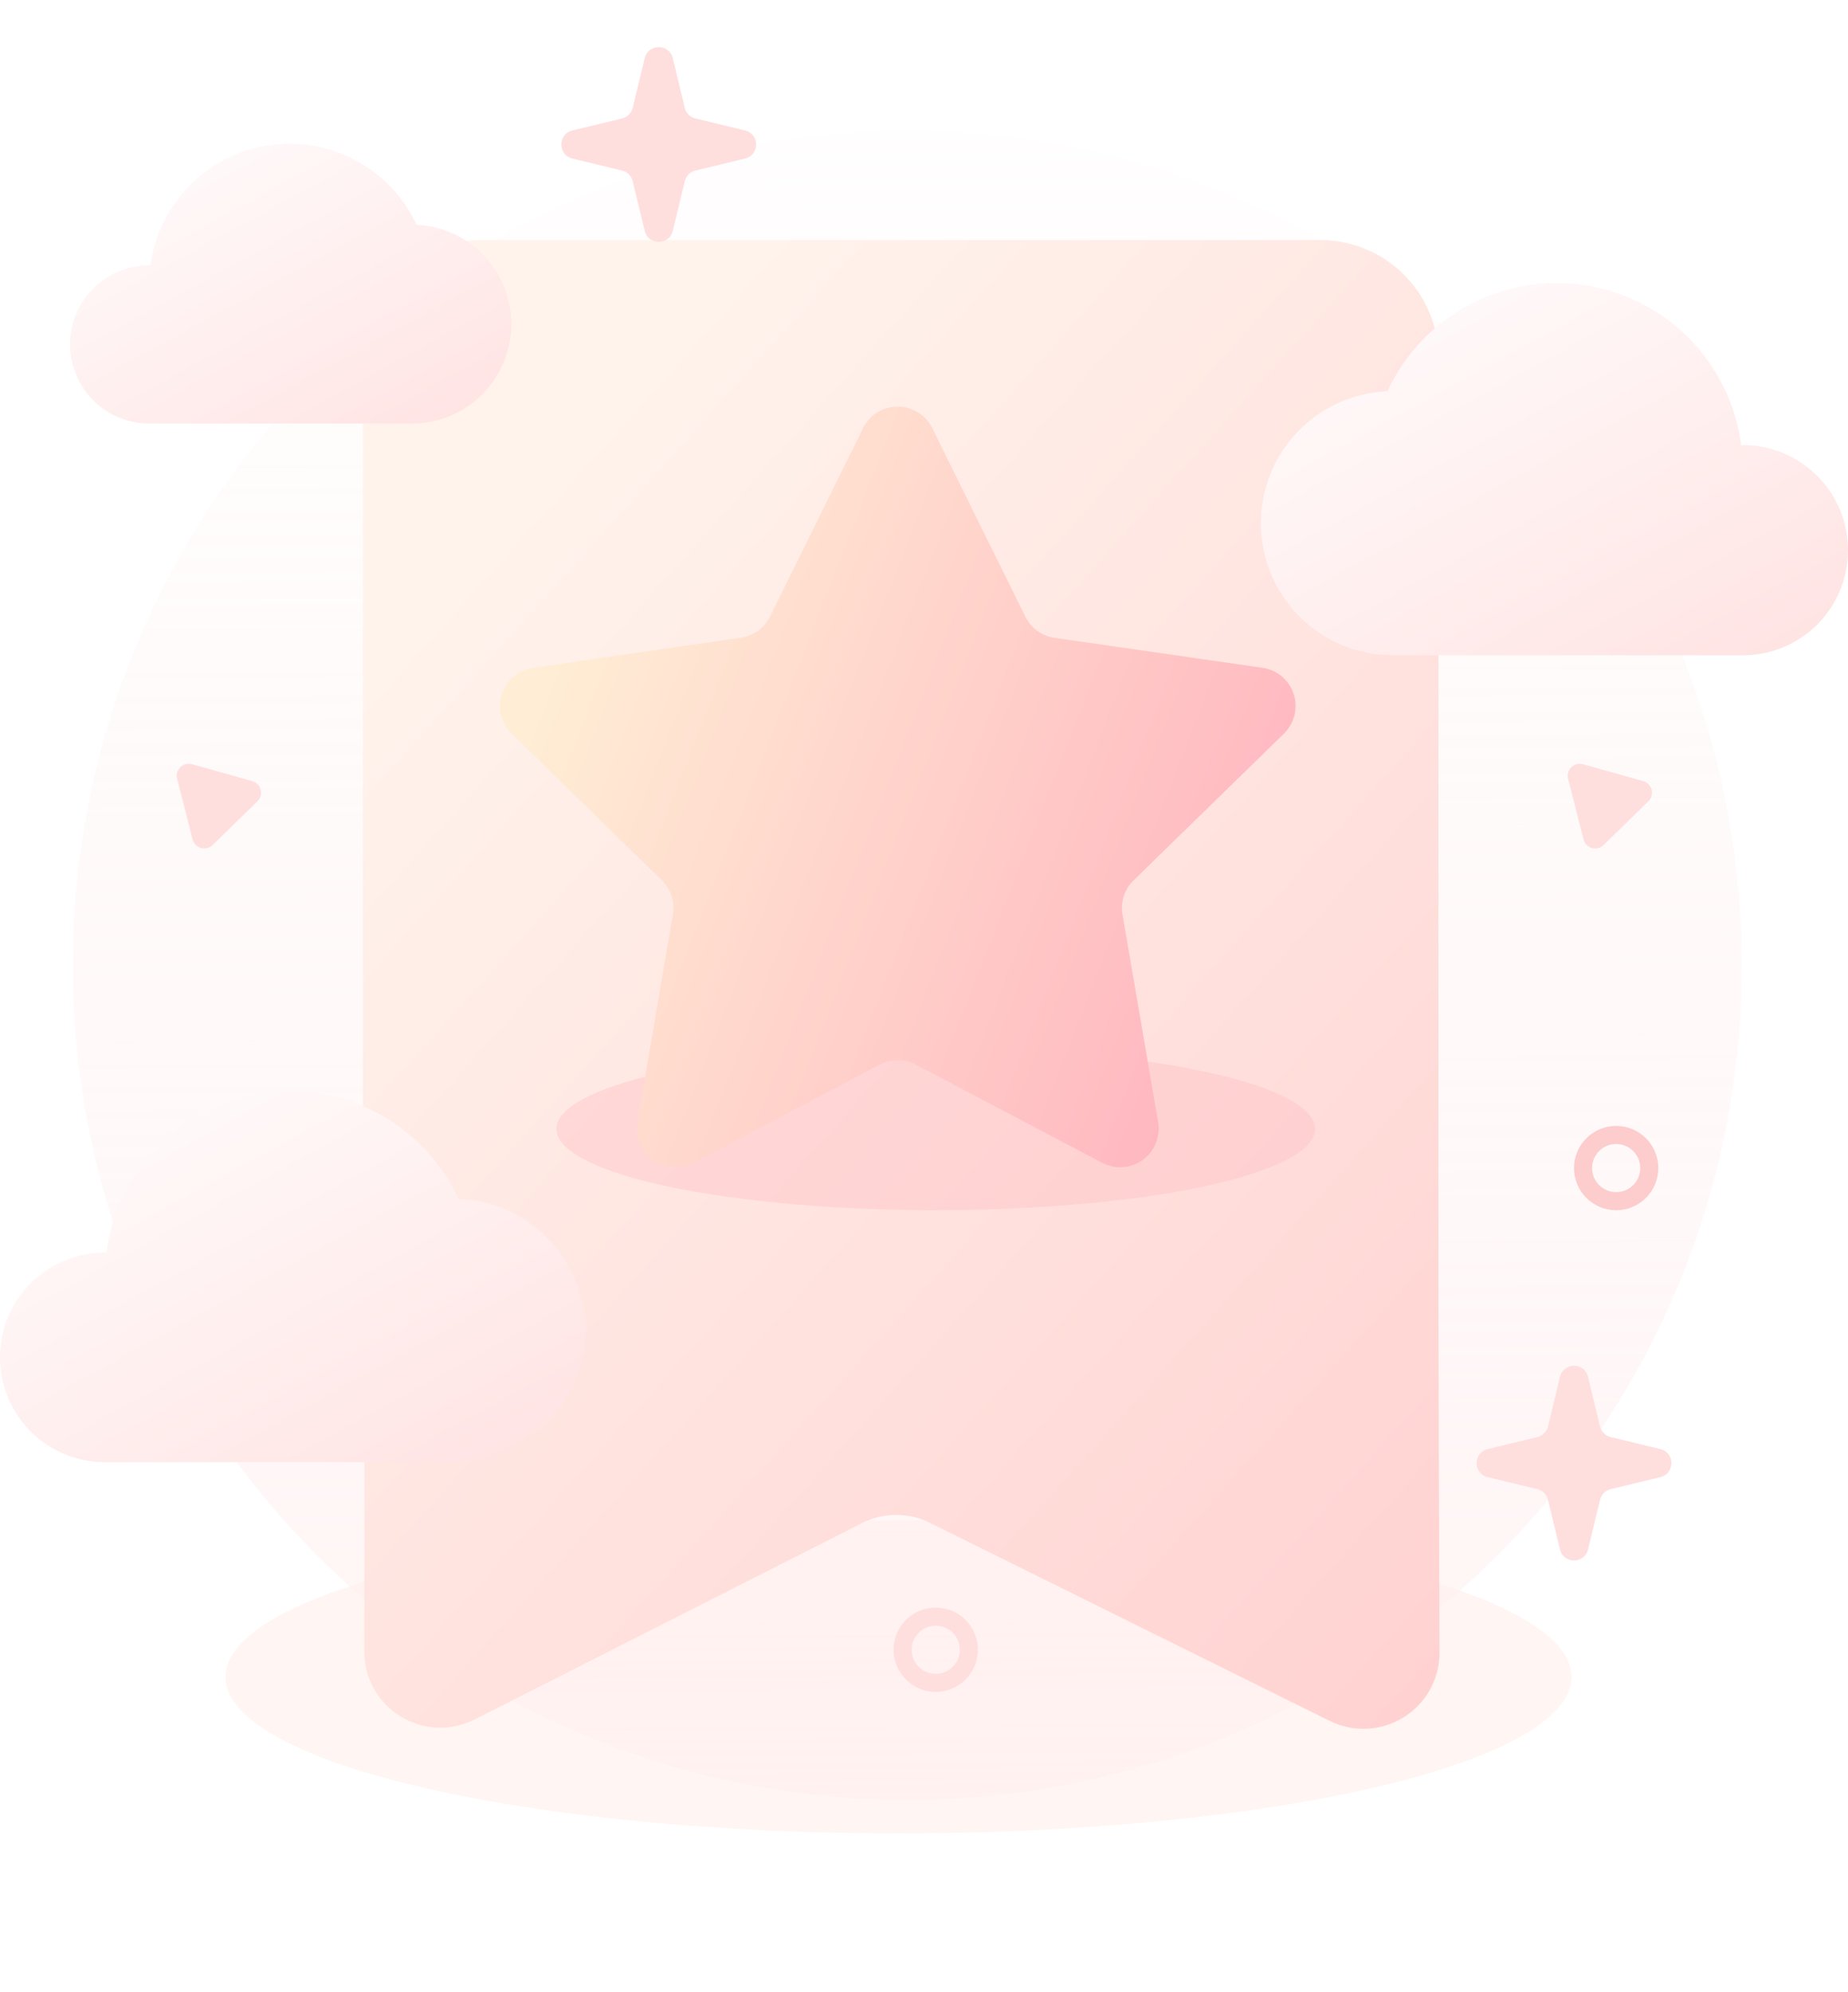 <svg width="254" height="273.773" viewBox="0 0 254 273.773" fill="none" xmlns="http://www.w3.org/2000/svg" xmlns:xlink="http://www.w3.org/1999/xlink">
	<desc>
			Created with Pixso.
	</desc>
	<g opacity="0.5">
		<g filter="url(#filter_5_891_dd)">
			<ellipse cx="123.5" cy="230.5" rx="92.5" ry="21.5" fill="#FFEBE6"/>
		</g>
		<path d="M239.402 132.701C239.402 196.049 188.049 247.402 124.701 247.402C61.353 247.402 10 196.049 10 132.701C10 69.353 61.353 18 124.701 18C188.049 18 239.402 69.353 239.402 132.701Z" fill-rule="evenodd" fill="url(#paint_linear_5_892_0)"/>
		<path d="M181.577 33L66.08 33C61.782 33 57.66 34.707 54.622 37.746C51.583 40.785 49.876 44.906 49.876 49.204L49.876 180.815L50.074 180.815L50.074 227.032C50.074 228.816 50.531 230.571 51.402 232.129C52.273 233.686 53.528 234.995 55.048 235.929C56.569 236.864 58.303 237.393 60.086 237.466C61.869 237.54 63.641 237.155 65.233 236.349L118.508 209.343C119.959 208.615 121.561 208.236 123.185 208.236C124.808 208.236 126.41 208.615 127.861 209.343L182.774 236.547C184.367 237.336 186.136 237.706 187.911 237.621C189.688 237.535 191.412 236.998 192.922 236.059C194.432 235.121 195.678 233.812 196.541 232.258C197.404 230.703 197.855 228.954 197.853 227.176L197.709 180.815L197.709 49.159C197.697 44.882 195.994 40.782 192.972 37.755C189.95 34.728 185.854 33.019 181.577 33L181.577 33Z" fill-rule="evenodd" fill="url(#paint_linear_5_893_0)"/>
		<path d="M254 75.625C254.004 79.128 252.734 82.512 250.426 85.148C248.118 87.783 244.931 89.489 241.459 89.948C240.824 90.029 240.185 90.07 239.545 90.072L191.487 90.072C190.445 90.07 189.404 89.984 188.375 89.816C183.958 89.053 179.978 86.684 177.203 83.164C174.428 79.644 173.052 75.221 173.342 70.748C173.632 66.275 175.566 62.066 178.772 58.934C181.979 55.801 186.23 53.965 190.709 53.778C193.031 48.738 196.928 44.589 201.814 41.958C206.699 39.326 212.308 38.355 217.794 39.19C223.281 40.025 228.346 42.621 232.228 46.587C236.109 50.554 238.595 55.674 239.311 61.177L239.529 61.177C241.428 61.174 243.31 61.546 245.065 62.27C246.821 62.995 248.416 64.059 249.76 65.401C251.104 66.743 252.171 68.336 252.898 70.091C253.626 71.845 254 73.726 254 75.625Z" fill-rule="evenodd" fill="url(#paint_linear_5_894_0)"/>
		<path d="M9.625 47.328C9.625 50.217 10.773 52.987 12.815 55.03C14.858 57.073 17.628 58.22 20.517 58.22L56.679 58.22C60.242 58.201 63.657 56.792 66.196 54.293C68.735 51.793 70.198 48.401 70.273 44.839C70.348 41.277 69.029 37.826 66.598 35.222C64.166 32.617 60.814 31.066 57.255 30.897C55.499 27.116 52.565 24.006 48.892 22.035C45.219 20.064 41.006 19.337 36.885 19.964C32.764 20.591 28.958 22.538 26.037 25.512C23.117 28.486 21.24 32.328 20.688 36.459L20.525 36.459C17.639 36.457 14.87 37.601 12.826 39.639C10.783 41.676 9.631 44.442 9.625 47.328L9.625 47.328Z" fill-rule="evenodd" fill="url(#paint_linear_5_895_0)"/>
		<g filter="url(#filter_5_896_dd)">
			<ellipse cx="128.612" cy="155.179" rx="52.14" ry="11.173" fill="#FF7B85" fill-opacity="0.39"/>
		</g>
		<path d="M128.113 58.8L140.932 84.771C141.312 85.541 141.874 86.207 142.569 86.712C143.263 87.217 144.07 87.546 144.92 87.67L173.574 91.802C174.544 91.951 175.454 92.365 176.202 93.001C176.951 93.636 177.508 94.466 177.812 95.4C178.116 96.333 178.156 97.332 177.926 98.286C177.695 99.241 177.205 100.112 176.509 100.804L155.804 121.014C155.188 121.613 154.728 122.353 154.462 123.171C154.197 123.988 154.135 124.857 154.282 125.704L159.179 154.241C159.347 155.216 159.239 156.219 158.866 157.137C158.493 158.054 157.871 158.848 157.07 159.43C156.269 160.012 155.321 160.358 154.334 160.429C153.346 160.499 152.359 160.292 151.483 159.831L125.854 146.328C125.093 145.929 124.246 145.72 123.387 145.72C122.528 145.72 121.681 145.929 120.92 146.328L95.291 159.831C94.416 160.29 93.429 160.495 92.443 160.423C91.457 160.351 90.511 160.004 89.712 159.423C88.912 158.842 88.291 158.048 87.918 157.132C87.546 156.217 87.437 155.215 87.603 154.241L92.492 125.704C92.638 124.857 92.577 123.988 92.312 123.171C92.046 122.353 91.586 121.613 90.97 121.014L70.266 100.804C69.569 100.112 69.079 99.241 68.849 98.286C68.618 97.332 68.658 96.333 68.962 95.4C69.266 94.466 69.823 93.636 70.572 93.001C71.32 92.365 72.23 91.951 73.2 91.802L101.854 87.643C102.704 87.519 103.511 87.19 104.205 86.685C104.9 86.18 105.462 85.514 105.842 84.744L118.661 58.773C119.107 57.902 119.785 57.172 120.621 56.662C121.457 56.153 122.417 55.885 123.395 55.888C124.374 55.891 125.333 56.164 126.165 56.678C126.998 57.192 127.672 57.927 128.113 58.8Z" fill-rule="evenodd" fill="url(#paint_linear_5_897_0)"/>
		<path d="M0 186.589C-0.002 190.077 1.265 193.447 3.564 196.071C5.862 198.694 9.037 200.393 12.495 200.85C13.124 200.937 13.758 200.981 14.393 200.982L62.241 200.982C63.283 200.98 64.324 200.895 65.353 200.725C69.776 199.989 73.769 197.635 76.555 194.122C79.342 190.608 80.724 186.184 80.433 181.709C80.142 177.234 78.199 173.027 74.982 169.903C71.764 166.779 67.5 164.962 63.019 164.805C60.704 159.789 56.822 155.661 51.958 153.043C47.093 150.425 41.51 149.459 36.048 150.29C30.587 151.122 25.544 153.705 21.679 157.652C17.814 161.599 15.336 166.695 14.619 172.172L14.393 172.172C12.501 172.172 10.628 172.545 8.88 173.27C7.132 173.995 5.544 175.057 4.207 176.396C2.871 177.735 1.811 179.325 1.089 181.074C0.367 182.823 -0.003 184.697 0 186.589L0 186.589Z" fill-rule="evenodd" fill="url(#paint_linear_5_898_0)"/>
		<path d="M215.523 107.046L217.648 115.38C217.963 116.615 219.496 117.046 220.408 116.156L226.563 110.148C227.475 109.258 227.082 107.715 225.855 107.37L217.575 105.043C216.348 104.699 215.208 105.811 215.523 107.046Z" fill-rule="evenodd" fill="#FFBEBD"/>
		<path d="M24.342 107.046L26.467 115.38C26.782 116.615 28.315 117.046 29.227 116.156L35.382 110.148C36.294 109.258 35.901 107.715 34.674 107.37L26.394 105.043C25.167 104.699 24.027 105.811 24.342 107.046Z" fill-rule="evenodd" fill="#FFBEBD"/>
		<path d="M88.611 7.999L86.964 14.821C86.789 15.545 86.224 16.11 85.499 16.285L78.677 17.932C76.65 18.421 76.65 21.305 78.677 21.794L85.499 23.441C86.224 23.615 86.789 24.181 86.964 24.905L88.611 31.727C89.1 33.754 91.983 33.754 92.472 31.727L94.119 24.905C94.294 24.181 94.86 23.615 95.584 23.441L102.406 21.794C104.433 21.305 104.433 18.421 102.406 17.932L95.584 16.285C94.86 16.11 94.294 15.545 94.119 14.821L92.472 7.999C91.983 5.972 89.1 5.972 88.611 7.999Z" fill-rule="evenodd" fill="#FFBEBD"/>
		<path d="M134.406 226.768C134.406 229.968 131.812 232.562 128.612 232.562C125.413 232.562 122.819 229.968 122.819 226.768C122.819 223.569 125.413 220.975 128.612 220.975C131.812 220.975 134.406 223.569 134.406 226.768ZM129.9 229.82Q129.288 230.079 128.612 230.079Q127.937 230.079 127.325 229.82Q126.731 229.569 126.272 229.109Q125.812 228.65 125.561 228.056Q125.302 227.444 125.302 226.768Q125.302 226.093 125.561 225.481Q125.812 224.887 126.272 224.428Q126.731 223.968 127.325 223.717Q127.937 223.458 128.612 223.458Q129.288 223.458 129.9 223.717Q130.494 223.968 130.953 224.428Q131.413 224.887 131.664 225.481Q131.923 226.093 131.923 226.768Q131.923 227.444 131.664 228.056Q131.413 228.65 130.953 229.109Q130.494 229.569 129.9 229.82Z" fill-rule="evenodd" fill="#FFBEBD"/>
		<path d="M214.41 189.248L212.763 196.07C212.588 196.794 212.022 197.36 211.298 197.535L204.476 199.182C202.449 199.671 202.449 202.554 204.476 203.043L211.298 204.69C212.022 204.865 212.588 205.43 212.763 206.155L214.41 212.977C214.899 215.004 217.782 215.004 218.271 212.977L219.918 206.155C220.093 205.43 220.658 204.865 221.383 204.69L228.205 203.043C230.232 202.554 230.232 199.671 228.205 199.182L221.383 197.535C220.658 197.36 220.093 196.794 219.918 196.07L218.271 189.248C217.782 187.221 214.899 187.221 214.41 189.248Z" fill-rule="evenodd" fill="#FFBEBD"/>
		<circle cx="222.134" cy="160.559" r="4.552" stroke="#FC9999" stroke-width="2.483"/>
	</g>
	<defs>
		<filter id="filter_5_891_dd" x="9.227" y="187.227" width="228.546" height="86.546" filterUnits="userSpaceOnUse" color-interpolation-filters="sRGB">
			<feFlood flood-opacity="0" result="BackgroundImageFix"/>
			<feBlend mode="normal" in="SourceGraphic" in2="BackgroundImageFix" result="shape"/>
			<feGaussianBlur stdDeviation="7.258" result="effect_layerBlur_1"/>
		</filter>
		<filter id="filter_5_896_dd" x="55.782" y="123.316" width="145.662" height="63.727" filterUnits="userSpaceOnUse" color-interpolation-filters="sRGB">
			<feFlood flood-opacity="0" result="BackgroundImageFix"/>
			<feBlend mode="normal" in="SourceGraphic" in2="BackgroundImageFix" result="shape"/>
			<feGaussianBlur stdDeviation="6.897" result="effect_layerBlur_1"/>
		</filter>
		<linearGradient id="paint_linear_5_892_0" x1="123.816" y1="-19.349" x2="126.168" y2="383.463" gradientUnits="userSpaceOnUse">
			<stop stop-color="#FFE1E1" stop-opacity="0"/>
			<stop offset="1" stop-color="#FFE1E0"/>
		</linearGradient>
		<linearGradient id="paint_linear_5_893_0" x1="233.854" y1="248.172" x2="56.447" y2="88.769" gradientUnits="userSpaceOnUse">
			<stop stop-color="#FF9999"/>
			<stop offset="1" stop-color="#FFE7D9"/>
		</linearGradient>
		<linearGradient id="paint_linear_5_894_0" x1="238.686" y1="112.143" x2="198.547" y2="38.898" gradientUnits="userSpaceOnUse">
			<stop stop-color="#FFBEBD"/>
			<stop offset="1" stop-color="#FFF5F5"/>
		</linearGradient>
		<linearGradient id="paint_linear_5_895_0" x1="58.766" y1="74.814" x2="28.597" y2="19.745" gradientUnits="userSpaceOnUse">
			<stop stop-color="#FFBEBD"/>
			<stop offset="1" stop-color="#FFF5F5"/>
		</linearGradient>
		<linearGradient id="paint_linear_5_897_0" x1="77.525" y1="83.939" x2="273.375" y2="160.346" gradientUnits="userSpaceOnUse">
			<stop stop-color="#FFDDAC"/>
			<stop offset="0.704" stop-color="#FF426F"/>
		</linearGradient>
		<linearGradient id="paint_linear_5_898_0" x1="65.2" y1="222.969" x2="25.172" y2="150" gradientUnits="userSpaceOnUse">
			<stop stop-color="#FFBEBD"/>
			<stop offset="1" stop-color="#FFF5F5"/>
		</linearGradient>
	</defs>
</svg>

